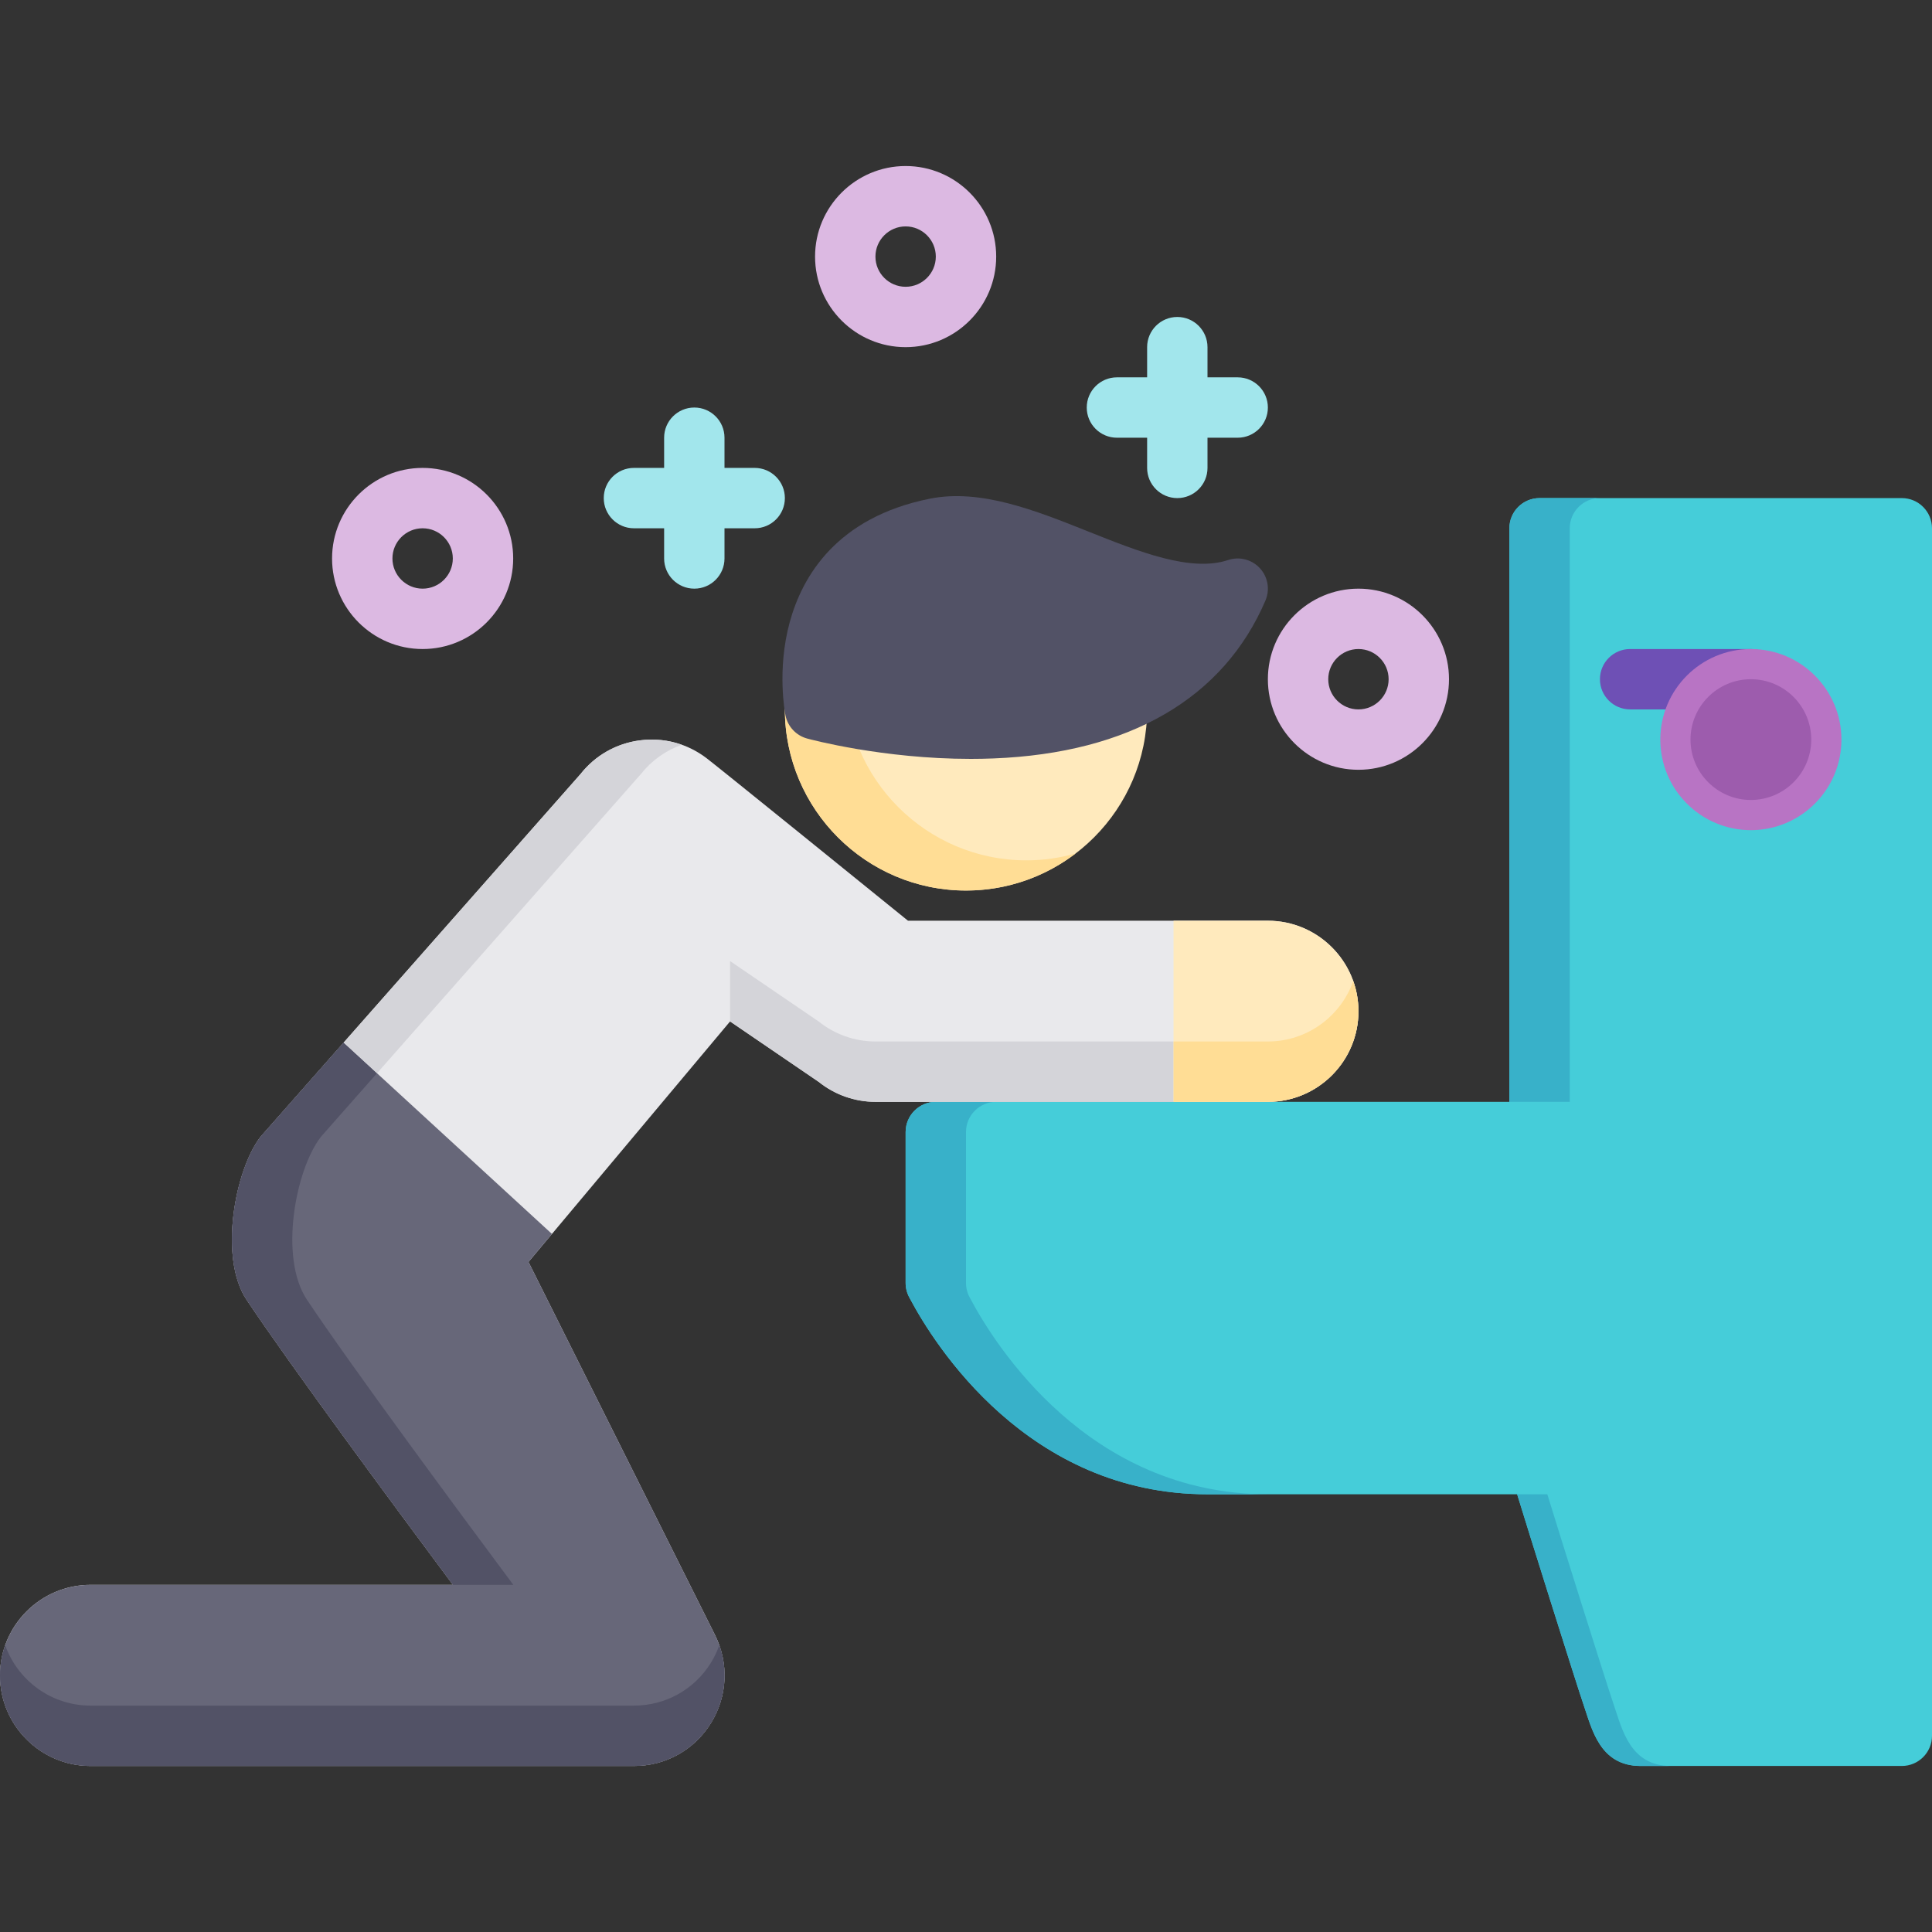 <?xml version="1.0" encoding="iso-8859-1"?>
<!-- Generator: Adobe Illustrator 19.0.0, SVG Export Plug-In . SVG Version: 6.00 Build 0)  -->
<svg version="1.1" id="Capa_1" xmlns="http://www.w3.org/2000/svg" xmlns:xlink="http://www.w3.org/1999/xlink" x="0px" y="0px"
	 viewBox="0 0 512 512" style="enable-background:new 0 0 512 512;" xml:space="preserve">
<rect x="0" y="0" width="512" height="512" fill="#333333" stroke="none"/>
<path style="fill:#45CDD9;" d="M504,132h-96c-4.418,0-8,3.582-8,8v160c0,4.418,3.582,8,8,8h96c4.418,0,8-3.582,8-8V140
	C512,135.582,508.418,132,504,132z"/>
<path style="fill:#38B1C9;" d="M416,300V140c0-4.418,3.582-8,8-8h-16c-4.418,0-8,3.582-8,8v160c0,4.418,3.582,8,8,8h16
	C419.582,308,416,304.418,416,300z"/>
<path style="fill:#45CDD9;" d="M504,292H248c-4.418,0-8,3.582-8,8v40c0,1.341,0.337,2.66,0.979,3.836l0.183,0.342
	C247.62,356.335,272.39,396,320,396h82.059c2.071,6.838,15.575,49.873,17.659,55.944C421.892,458.278,424,468,434.786,468H504
	c4.418,0,8-3.582,8-8V300C512,295.582,508.418,292,504,292z"/>
<g>
	<path style="fill:#38B1C9;" d="M427.718,451.944c-2.084-6.071-15.588-49.106-17.659-55.944h-8
		c2.071,6.838,15.575,49.873,17.659,55.944C421.892,458.278,424,468,434.786,468h8C432,468,429.892,458.278,427.718,451.944z"/>
	<path style="fill:#38B1C9;" d="M257.162,344.178l-0.183-0.342C256.337,342.66,256,341.341,256,340v-40c0-4.418,3.582-8,8-8h-16
		c-4.418,0-8,3.582-8,8v40c0,1.341,0.337,2.66,0.979,3.836l0.183,0.342C247.62,356.335,272.39,396,320,396h16
		C288.39,396,263.62,356.335,257.162,344.178z"/>
</g>
<path style="fill:#6E50B5;" d="M464,188h-32c-4.418,0-8-3.582-8-8s3.582-8,8-8h32c4.418,0,8,3.582,8,8S468.418,188,464,188z"/>
<path style="fill:#B874C4;" d="M464,172c-13.233,0-24,10.767-24,24s10.767,24,24,24s24-10.767,24-24S477.233,172,464,172z"/>
<path style="fill:#9D5CAD;" d="M464,180c-8.822,0-16,7.178-16,16s7.178,16,16,16s16-7.178,16-16S472.822,180,464,180z"/>
<path style="fill:#FFEABD;" d="M256,140c-26.468,0-48,21.532-48,48s21.532,48,48,48s48-21.532,48-48S282.468,140,256,140z"/>
<path style="fill:#FFDD95;" d="M272,228c-26.468,0-48-21.532-48-48c0-15.561,7.448-29.409,18.959-38.185
	C222.811,147.512,208,166.052,208,188c0,26.468,21.532,48,48,48c10.907,0,20.971-3.663,29.041-9.815
	C280.891,227.358,276.52,228,272,228z"/>
<path style="fill:#E9E9EC;" d="M336,244h-95.373c-9.983-8.086-49.626-40.187-53.312-43.021c-5.08-3.91-11.383-5.609-17.737-4.777
	c-6.261,0.816-11.838,3.985-15.738,8.934l-84.521,95.817c-0.119,0.134-0.232,0.272-0.342,0.414
	c-6.686,8.691-11.062,31.93-3.634,43.07c11.706,17.559,39.813,55.57,54.697,75.563H24c-13.233,0-24,10.767-24,24s10.767,24,24,24
	h144c8.379,0,16.011-4.255,20.416-11.383c4.404-7.128,4.797-15.857,1.05-23.351l-49.415-98.832l53.427-63.744l23.487,16.017
	C221.218,290.123,226.539,292,232,292h104c13.233,0,24-10.767,24-24S349.233,244,336,244z"/>
<path style="fill:#FFEABD;" d="M336,244h-25v48h25c13.233,0,24-10.767,24-24S349.233,244,336,244z"/>
<path style="fill:#676779;" d="M69.319,300.953c-0.119,0.134-0.232,0.272-0.342,0.414c-6.686,8.691-11.062,31.93-3.634,43.07
	c11.706,17.559,39.813,55.57,54.697,75.563H24c-13.233,0-24,10.767-24,24s10.767,24,24,24h144c8.379,0,16.011-4.255,20.416-11.383
	c4.404-7.128,4.797-15.857,1.05-23.351l-49.415-98.832l6.223-7.425L91.066,276.3L69.319,300.953z"/>
<path style="fill:#525266;" d="M188.416,440.622c-4.405,7.128-12.037,11.383-20.416,11.383H24c-10.43,0-19.323-6.69-22.625-16.002
	C0.488,438.505,0,441.196,0,444c0,13.233,10.767,24,24,24h144c8.379,0,16.011-4.255,20.416-11.383
	c3.878-6.276,4.642-13.793,2.212-20.616C190.061,437.593,189.33,439.143,188.416,440.622z"/>
<path style="fill:#D4D4D9;" d="M232,276.004c-5.461,0-10.782-1.877-15.035-5.293l-23.487-16.017v15.996l23.487,16.017
	C221.218,290.123,226.539,292,232,292h79v-15.996H232z"/>
<path style="fill:#FFDD95;" d="M358.625,260.002c-3.302,9.312-12.195,16.002-22.625,16.002h-25V292h25c13.233,0,24-10.767,24-24
	C360,265.196,359.512,262.505,358.625,260.002z"/>
<path style="fill:#525266;" d="M69.319,300.953c-0.119,0.134-0.232,0.272-0.342,0.414c-6.686,8.691-11.062,31.93-3.634,43.07
	c11.706,17.559,39.813,55.57,54.697,75.563h16c-14.884-19.992-42.991-58.004-54.697-75.563c-7.428-11.141-3.052-34.379,3.634-43.07
	c0.109-0.142,0.223-0.28,0.342-0.414l14.585-16.535l-8.839-8.118L69.319,300.953z"/>
<path style="fill:#D4D4D9;" d="M180.699,197.374c-3.521-1.252-7.311-1.67-11.121-1.171c-6.261,0.816-11.838,3.985-15.738,8.934
	L91.066,276.3l8.839,8.118l69.935-79.283C172.691,201.519,176.444,198.865,180.699,197.374z"/>
<g>
	<path style="fill:#DCB9E2;" d="M240,92c-13.233,0-24-10.767-24-24s10.767-24,24-24s24,10.767,24,24S253.233,92,240,92z M240,60
		c-4.411,0-8,3.589-8,8s3.589,8,8,8s8-3.589,8-8S244.411,60,240,60z"/>
	<path style="fill:#DCB9E2;" d="M360,204c-13.233,0-24-10.767-24-24s10.767-24,24-24s24,10.767,24,24S373.233,204,360,204z M360,172
		c-4.411,0-8,3.589-8,8s3.589,8,8,8s8-3.589,8-8S364.411,172,360,172z"/>
	<path style="fill:#DCB9E2;" d="M112,172c-13.233,0-24-10.767-24-24s10.767-24,24-24s24,10.767,24,24S125.233,172,112,172z M112,140
		c-4.411,0-8,3.589-8,8s3.589,8,8,8s8-3.589,8-8S116.411,140,112,140z"/>
</g>
<g>
	<path style="fill:#A2E6EC;" d="M328,100h-8v-8c0-4.418-3.582-8-8-8s-8,3.582-8,8v8h-8c-4.418,0-8,3.582-8,8s3.582,8,8,8h8v8
		c0,4.418,3.582,8,8,8s8-3.582,8-8v-8h8c4.418,0,8-3.582,8-8S332.418,100,328,100z"/>
	<path style="fill:#A2E6EC;" d="M200,124h-8v-8c0-4.418-3.582-8-8-8s-8,3.582-8,8v8h-8c-4.418,0-8,3.582-8,8s3.582,8,8,8h8v8
		c0,4.418,3.582,8,8,8s8-3.582,8-8v-8h8c4.418,0,8-3.582,8-8S204.418,124,200,124z"/>
</g>
<path style="fill:#525266;" d="M333.887,150.583c-2.134-2.319-5.428-3.168-8.417-2.173c-9.886,3.297-23.669-2.209-37-7.53
	c-14.055-5.611-28.585-11.416-42.039-8.725c-24.67,4.934-33.818,20.527-37.148,32.74c-3.457,12.676-1.224,24.189-1.127,24.674
	c0.595,2.971,2.816,5.352,5.74,6.148c0.872,0.238,20.069,5.396,43.367,5.396c1.99,0,4.015-0.038,6.057-0.12
	c36.011-1.44,60.92-15.909,72.034-41.842C336.594,156.256,336.021,152.901,333.887,150.583z"/>
<g>
</g>
<g>
</g>
<g>
</g>
<g>
</g>
<g>
</g>
<g>
</g>
<g>
</g>
<g>
</g>
<g>
</g>
<g>
</g>
<g>
</g>
<g>
</g>
<g>
</g>
<g>
</g>
<g>
</g>
</svg>
